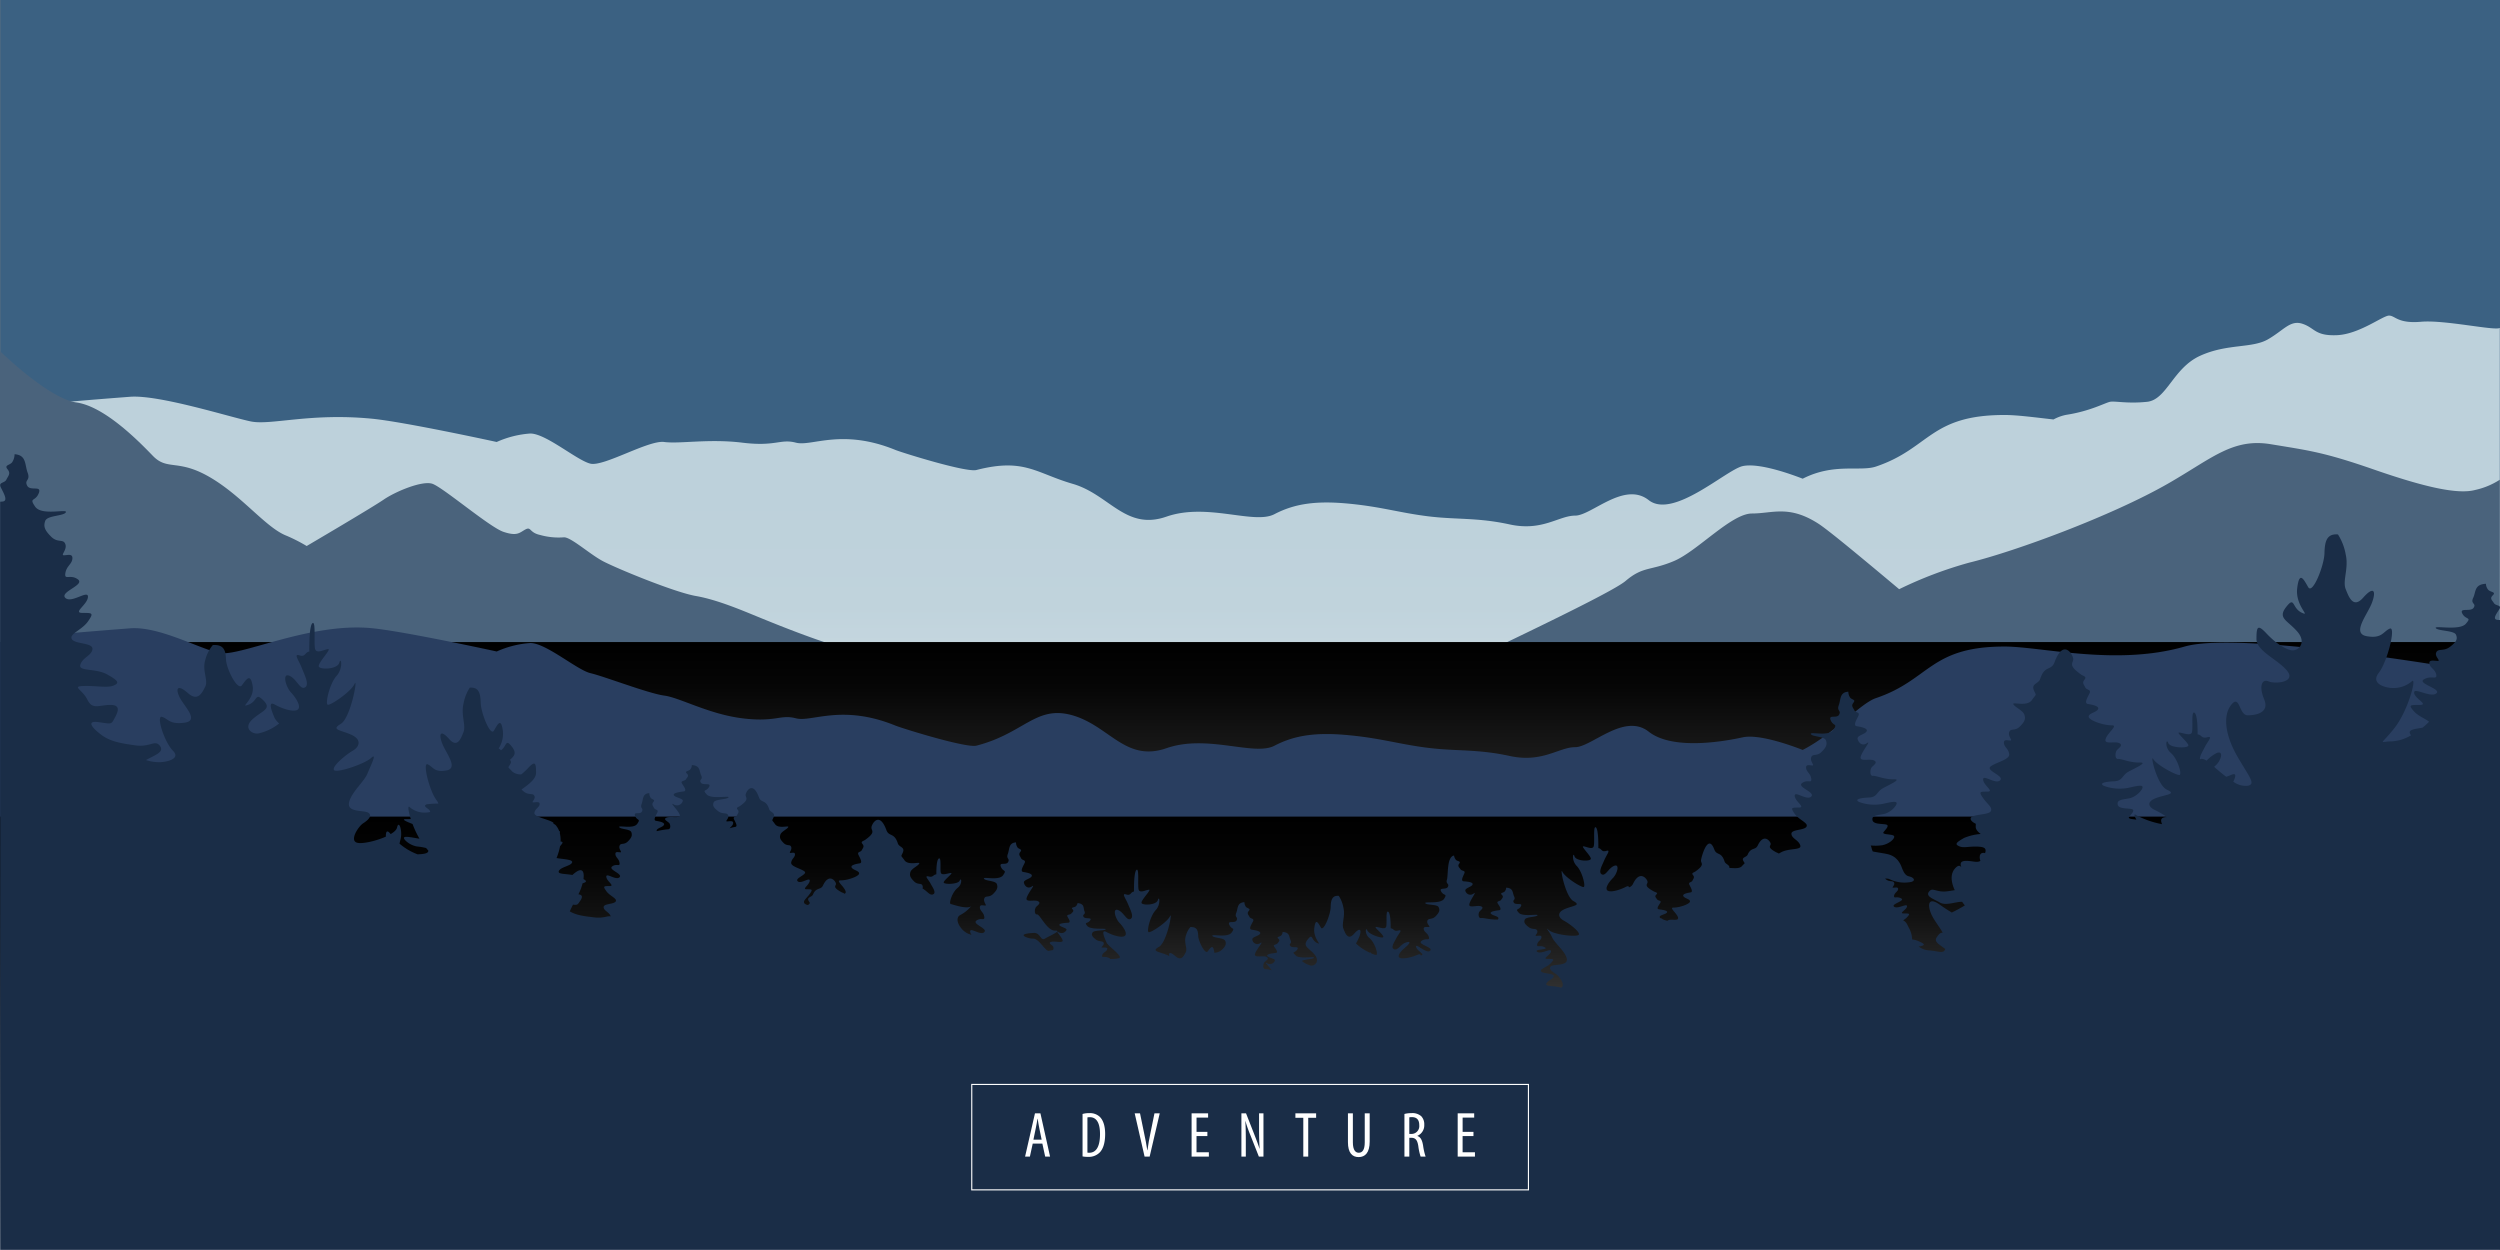 <svg xmlns="http://www.w3.org/2000/svg" xmlns:xlink="http://www.w3.org/1999/xlink" width="566.975" height="283.46" viewBox="0 0 566.975 283.46">
  <rect x="0" y="0" width="566.975" height="283.46" fill="#808080" stroke="none"/>
  <defs>
    <linearGradient id="linear-gradient" x1="0.5" y1="13.099" x2="0.5" y2="12.17" gradientUnits="objectBoundingBox">
      <stop offset="0.37" stop-color="#c9d1c9"/>
      <stop offset="1" stop-color="#3b6182"/>
    </linearGradient>
    <linearGradient id="linear-gradient-2" x1="0.5" y1="1" x2="0.5" y2="0.308" gradientUnits="objectBoundingBox">
      <stop offset="0" stop-color="#fff"/>
      <stop offset="0.084" stop-color="#f2f6f8"/>
      <stop offset="0.278" stop-color="#dae5eb"/>
      <stop offset="0.486" stop-color="#cadae2"/>
      <stop offset="0.714" stop-color="#c0d3dc"/>
      <stop offset="1" stop-color="#bdd1db"/>
    </linearGradient>
    <linearGradient id="linear-gradient-3" x1="0.5" y1="1" x2="0.5" gradientUnits="objectBoundingBox">
      <stop offset="0" stop-color="#fff"/>
      <stop offset="0.09" stop-color="#ddd"/>
      <stop offset="0.282" stop-color="#9b9b9b"/>
      <stop offset="0.465" stop-color="#636363"/>
      <stop offset="0.633" stop-color="#383838"/>
      <stop offset="0.784" stop-color="#191919"/>
      <stop offset="0.911" stop-color="#060606"/>
      <stop offset="1"/>
    </linearGradient>
    <linearGradient id="linear-gradient-4" x1="0.5" y1="1" x2="0.5" gradientUnits="objectBoundingBox">
      <stop offset="0" stop-color="#fff"/>
      <stop offset="0.068" stop-color="#e0e0e0"/>
      <stop offset="0.213" stop-color="#a6a6a6"/>
      <stop offset="0.358" stop-color="#737373"/>
      <stop offset="0.5" stop-color="#494949"/>
      <stop offset="0.637" stop-color="#292929"/>
      <stop offset="0.768" stop-color="#121212"/>
      <stop offset="0.892" stop-color="#040404"/>
      <stop offset="1"/>
    </linearGradient>
  </defs>
  <g id="Group_4" data-name="Group 4" transform="translate(0.045)">
    <rect id="Rectangle_1" data-name="Rectangle 1" width="566.929" height="283.46" transform="translate(0.001)" fill="url(#linear-gradient)"/>
    <g id="Group_1" data-name="Group 1">
      <path id="Path_1" data-name="Path 1" d="M566.885,74.371c-1.1.7-12.522-1.869-17.841-1.4s-5.88-1.4-7.28-1.4-6.72,4.207-11.76,4.44-5.039-1.636-7.84-2.571-4.2,1.4-7.84,3.506-9.239.935-15.4,3.74-7.56,9.972-12.04,10.44-7.28-.233-8.4,0-4.479,2.1-9.8,2.932a10.031,10.031,0,0,0-3.017,1.073c-4.416-.5-8.262-1.016-11.125-1.016-16.914,0-16.914,7.565-29.129,11.692-3.607,1.217-9.518-.879-16.623,2.757-2.547-.99-9.9-3.666-13.606-2.858s-15.755,12.094-21.318,7.72-12.974,3.512-16.683,3.512-7.416,3.616-14.831,2-12.046-1.04-18.537-1.848-10.449-2.133-17.861-2.856-12.342-.046-16.975,2.377-15.214-2.672-24.484.558-12.922-5.016-21.264-7.439-10.976-5.925-21.836-3.137c-2.314.6-16.8-3.912-18.408-4.565-12.15-4.936-18.976-.7-22.521-1.634s-4.559.935-12.155,0-14.181.314-17.726-.156-13.674,5.621-16.713,4.918-10.129-6.879-13.672-6.837a22.368,22.368,0,0,0-7.6,1.919s-20.943-4.578-28.4-5.291c-13.992-1.338-22.812,1.565-27.369.629s-20.8-6.1-27.381-5.592S.916,92.164-.045,93.145V201.108l566.93.561V166.843h0Z" fill="url(#linear-gradient-2)" style="mix-blend-mode: multiply;isolation: isolate"/>
      <path id="Path_2" data-name="Path 2" d="M566.885,108.795a16.88,16.88,0,0,1-5.6,2.326c-4,1.074-11.667-.716-23-4.653s-14.667-4.294-23.334-5.725-13.333,3.22-23.333,8.947c-12.839,7.35-34.6,15.342-45,17.893a91.776,91.776,0,0,0-15.952,6.041c-8.984-7.532-16.194-13.508-18.381-14.9-6.666-4.25-10.334-2.267-15-2.267s-12.334,8.5-17.667,10.768-7,1.133-11,4.532-41,20.4-46.667,23.518-8.333,3.118-13.333,5.384c-.821.372-2.165.961-3.828,1.684-6.611-.852-17.524-2.527-20.882-3.367-4.044-1.011-9.207-.451-13.207-2.6s-17.166-.709-20.416-1.245-9.709-2.425-15.334-1.288c-3.146.636-15.933-3.477-18.16-2.233-7.418-.251-16.216-2.967-21.84-3.8-6-.9-19.5-6.442-23-7.874s-9.334-3.935-14.166-4.766-18.168-6.329-21.168-7.94-7.332-5.546-8.832-5.368a15.414,15.414,0,0,1-5.334-.536c-2.5-.536-2-1.968-3.334-1.252s-1.832,1.61-5,.537-13.832-10.2-16.166-10.915-8.334,1.789-11,3.623-17.443,10.512-17.443,10.512h0a37.943,37.943,0,0,0-4.557-2.327c-4.666-1.789-10-8.946-17.334-13.241s-9.666-1.431-13-4.887-11-11.217-17.332-12.1S-.045,79.628-.045,79.628V179.843h566.93Z" fill="#4a637c"/>
      <rect id="Rectangle_2" data-name="Rectangle 2" width="566.93" height="115.27" transform="translate(0 145.611)" fill="url(#linear-gradient-3)" style="mix-blend-mode: screen;isolation: isolate"/>
      <path id="Path_3" data-name="Path 3" d="M-.044,145.661c.961-.98,22.916-2.651,29.5-3.165s15.693,4.65,20.25,5.589,20.508-6.963,34.5-5.625c7.455.713,28.4,5.291,28.4,5.291a22.368,22.368,0,0,1,7.6-1.919c3.544-.043,10.634,6.135,13.673,6.837s13.168,4.615,16.712,5.082,10.129,4.216,17.726,5.155,8.609-.939,12.155,0,10.371-3.3,22.521,1.635c1.606.652,16.094,5.159,18.409,4.564,10.859-2.788,13.494-9.286,21.836-6.863s11.994,10.671,21.264,7.44,19.85,1.866,24.483-.558,9.56-3.1,16.975-2.378,11.374,2.05,17.861,2.857,11.124.233,18.538,1.847,11.123-2,14.831-2,11.123-7.885,16.683-3.511,17.609,2.089,21.318,1.28,11.059,1.868,13.6,2.858c7.106-3.637,13.017-10.54,16.623-11.758,12.216-4.127,12.216-11.691,29.129-11.691,8.462,0,25.37,4.47,40.874,0,13.68-3.945,71.467,6.578,71.467,6.578v72.979l-566.929-.56Z" fill="#293e60"/>
      <rect id="Rectangle_3" data-name="Rectangle 3" width="566.93" height="98.27" transform="translate(-0.045 185.19)" fill="url(#linear-gradient-4)" style="mix-blend-mode: screen;isolation: isolate"/>
    </g>
    <path id="Path_4" data-name="Path 4" d="M.175,110.611c.038.078.078.155.117.232.663,1.305,1.417,2.7.341,2.89-.1.018-.512.038-.633.06V283.46H566.93V140.625c-.119-.016-.517-.034-.619-.048-1.053-.141-.315-1.21.334-2.206.038-.058.077-.118.114-.177.3-.474.163-.668-.114-.8-.332-.164-.857-.245-1.085-.61-.417-.67-1.034-1.043-.251-1.787s-.448-.67-1.006-1.192a2.15,2.15,0,0,1-.557-1.413c-2.677.148-2.231,1.787-2.9,3.2s.78,1.191.111,2.234-3.348-.148-2.565,1.34,2.231.67.78,2.308-7.253.3-6.806.969,4.129.52,4.573,1.488.114,1.638-1.337,2.755-2.678.3-3.124,1.265,1.116,1.937.334,1.937-2.006-.372-1.9.6,1.34,1.265,1.562,2.532-1.116.074-2.789,1.043,4.127,2.158,2.789,3.2-5.13-1.488-5.02-.149,3.458,2.756,1.228,2.756-2.567,0-1.228,1.488c.959,1.067,2.715,1.714,3.39,2.324a16.043,16.043,0,0,1-1.492,1.351c-1.351.24-2.973.375-2.9,1.091a1.081,1.081,0,0,0,.322.631,9.744,9.744,0,0,1-4.351,1.381c-2.933,0-2.753,1.135.494-2.924s5.244-11.964,4-10.682a6.335,6.335,0,0,1-4.473,1.495c-1.224,0-5.017-.854-3.019-3.418s3.995-10.681,2.5-10.04-1.748,2.349-5.245,1.709.25-4.913,1.249-7.68.25-3.643-2-1.079-3.246,0-4-1.923.75-4.7,0-7.9a12.478,12.478,0,0,0-1.748-4.488c-2.5-.214-3,1.5-3.061,4.273s-2.684,9.4-3.683,7.691-2-3.845-2.5.213,3.247,6.623,1,5.555-1.5-3.846-3.5-1.282.249,2.991,2.5,5.555.25,4.485-1.249,4.272-3.746-1.709-5.744-3.845-2.247-1.495-2.247,1.281,4.995,4.7,6.992,7.264-2.747,2.991-4.245,2.35-2.248,1.069-1,4.059-1.748,3.631-3.746,3.631-1.748-4.912-3.746-2.35-1.243,7.127,1.5,11.828,4.086,6.064,2.338,6.492a4.67,4.67,0,0,1-3.347-.921c.477-.971.872-2.129-.447-1.547-.363.16-.757.308-1.158.442q-1.239-.927-2.74-2.262c.1-.087.189-.176.287-.258,1.229-1.039,2-3.428.384-2.909a8.019,8.019,0,0,0-2.38,1.774c-.694-.437-1.188-.506-1.506-.293-.107-.723.66-1.894,1.122-2.833.613-1.247,1.92-2.546.537-2.183s-1.23-.57-2.2-.656c0,0,.1-4.5-.72-4.919s-.2,3.81-.613,4.572-2.151-.069-2.868-.069,2.258,2.354,2.1,2.979-4.149.553-4.559-.625-.921.97.614,2.287,2.561,4.848,1.947,4.987-5.12-2.216-5.941-3.6.821,5.888,3.074,6.928,0,1.038-2.356,1.869-1.843,2.079-.309,2.772a17.642,17.642,0,0,1,2.676,1.574c-.058,0-.114-.011-.174-.006-1.169.1-1.345.628-.928,1.615a20.393,20.393,0,0,1-5.669-1.936c-.88-.637-.641,0-.159.912-.852-.134-2.007-.158-1.64-.629.515-.66,1.457-1.54.6-1.76s-3,0-3.188-1.028.787-1.1,2.5-1.392,3.175-1.982,3.145-2.572-1.514-.22-3.145.148a10.293,10.293,0,0,1-5.66-.44c-1.2-.66.6-.955,2.4-1.028s1.8-1.321,3-2.053,4.889-2.275,2.746-2.2-4.118-.881-4.89-.809-.686-1.392-.342-1.906,1.629-1.176.6-1.687-3.517.441-3.088-.954,2.909-3.1,1.415-3.082c-1.924.02-5.1-1.1-5.253-1.907s1.78-1.027,2.123-1.76-1.458-1.028-2.316-1.175-.171-1.32.343-2.347-.6-.734-.921-1.4-.794-1.027-.194-1.76-.2-.773-.772-1.175c-3.173-2.244-1.681-2.553-1.778-3.57s-2.242-4.625-4.234.783c-.746,2.026-2.231.592-3.26,3.8-.346,1.078-2.049,1.042-1.448,2.509s.685.661-.429,2.274-4.546.295-4.2.955,2.144,1.392,2.486,2.346.086,1.615-1.029,2.715-2.059.293-2.4,1.247.856,1.909.256,1.909-1.543-.368-1.459.586,1.03,1.247,1.2,2.494-2.916,1.834-4.2,2.789,3.173,2.127,2.144,3.153-3.945-1.467-3.86-.146,2.658,2.716.944,2.716-1.974,0-.944,1.468,2.23,2.128,1.716,3.009-4.631.586-4.546,1.688c.038.487.564.816,1.176,1.139-.013.2-.022.426-.022.694,0,.586.466,1.112,1.135,1.612a12.1,12.1,0,0,0-3.747.883c-1.973,1.1-2.144,1.466-1.116,1.907s2.059,0,4.118.073c1.665.06,2.081.42,1.731,1.481-.969-.283-1.508.425-1.065,1.75-.768.49-1.763,0-3.24,0-1.363,0-1.374.7-1.081,1.448-.3-.386-.649-.525-1.307.134-1.168,1.169-1.145,3.011-.187,5.063-.505.087-1.041.168-1.627.251-2.573.367-3.345-1.026-4.2.073s.944,1.615,2.488,2.5c1.334.761,3.626-.228,5-.18.224.293.432.563.627.812a30.7,30.7,0,0,1-2.711,1.495c-.077.046-.154.088-.232.129-.808-.47-1.706-1.055-2.731-1.782-3.181-2.255-2.782.928-1.392,3.183.717,1.162,1.483,2.148,2.033,3.139-.645.084-.8.319-1.279.98-.687.954,0,1.394,1.543,2.5.135.1.24.182.334.264-.424,1.184-1.613.4-3.823.285a3.919,3.919,0,0,1-2.208-.893,2.665,2.665,0,0,0,.688-.107c.784-.263.653-.481-.851-1.135a5.3,5.3,0,0,0-1.321-.341,5.8,5.8,0,0,0-.738-2.63c-.361-.616-.431-1.23-1.31-1.713a3.875,3.875,0,0,0,.888-.679c.784-.871.587-.871-.72-.871s.656-.829.72-1.614-2.156.7-2.939.087,2.612-1.306,1.632-1.874-1.763.131-1.632-.611.849-.915.915-1.481-.655-.35-1.113-.35.458-.567.2-1.133-.98-.088-1.83-.741c-.076-.058-.14-.113-.206-.166a1.831,1.831,0,0,1,1.151.179,7.712,7.712,0,0,0,4.246.642c1.665-.143,1.331-1.068,0-1.353s-1.5-2.207-2.165-3.134a4.025,4.025,0,0,0-2.248-1.778c-.605-.223-2.306-.445-3.792-.727a1.217,1.217,0,0,0-.057-.161c-.193-.408-.228-.85-.4-1.2a11.131,11.131,0,0,0,2.586-.048c1.831-.356,3.081-1.71,2.664-2.137s-2.83-.214-2.33-.854,1.414-1.495.582-1.709-2.914,0-3.1-1,.764-1.068,2.429-1.353,3.08-1.923,3.05-2.492-1.468-.214-3.05.142a10.029,10.029,0,0,1-5.495-.427c-1.165-.641.584-.925,2.332-1s1.748-1.282,2.913-1.994,4.745-2.208,2.664-2.136-4-.854-4.745-.783-.666-1.354-.332-1.851,1.581-1.141.582-1.639-3.414.428-3-.926,2.5-3.773,1.374-2.99-1.956-.214-2.1-1,1.728-1,2.061-1.71-1.415-1-2.247-1.139-.166-1.282.333-2.279-.583-.711-.895-1.352-.77-1-.188-1.709-.332-.641-.749-1.14a2.439,2.439,0,0,1-.416-1.353c-2,.142-1.666,1.711-2.166,3.062s.583,1.14.084,2.137-2.5-.143-1.914,1.282,1.664.642.582,2.207-5.412.285-5.078.927,3.08.5,3.412,1.424.084,1.566-1,2.634-2,.285-2.331,1.21.833,1.852.25,1.852-1.5-.357-1.415.57,1,1.21,1.165,2.421-.832.07-2.081,1,3.08,2.065,2.081,3.063-3.829-1.426-3.746-.144,2.581,2.636.916,2.636-1.915,0-.916,1.423,3.164,2.066,2.665,2.921-3.5.569-3.414,1.637,1.581,1.353,2,2.565-2.5.568-4.412,1.637c-.162.09-.295.168-.432.25a5.372,5.372,0,0,0-.623-.292c-2.211-1.219-1.171-1.388-1.238-1.941s-1.56-2.512-2.949.427c-.519,1.1-1.553.319-2.27,2.063-.24.584-1.425.567-1.005,1.363s.475.358-.3,1.236c-.648.73-2.408.355-2.841.417.107-.759-.881-.815-1.1-1.5-.732-2.283-1.789-1.263-2.32-2.7-1.418-3.848-2.943,1.718-3.014,2.443s.995.945-1.264,2.541c-.406.285-.975.314-.55.835s.09.782-.137,1.253-1.023.262-.656.993.855,1.565.244,1.67-1.891.312-1.647.836,1.618.678,1.51,1.253-2.369,1.369-3.738,1.357c-1.062-.01.7,1.2,1.007,2.192s-1.466.313-2.2.678a.685.685,0,0,0-.193.135,7.828,7.828,0,0,1-1.084-.357c-.023-.1-.165-.174-.446-.234a.516.516,0,0,1-.221-.235c-.118-.492,1.392-.627,1.66-1.073s-1.138-.627-1.81-.717-.134-.8.269-1.429-.468-.449-.722-.851-.619-.625-.151-1.073-.158-.471-.6-.717c-2.481-1.368-1.313-1.557-1.389-2.177s-1.752-2.82-3.308.478a1.433,1.433,0,0,1-.911.783c-.037-.262-.232-.356-.72-.1-1.436.746-3.434,1.294-4.12.846s.186-1.842,1.186-2.837,1.623-3.285.313-2.788-1.936,2.39-2.811,1.941.063-2.041.563-3.236,1.56-2.437.436-2.09-1-.547-1.79-.63c0,0,.082-4.315-.583-4.713s-.167,3.651-.5,4.381-1.749-.066-2.332-.066,1.836,2.256,1.709,2.853-3.373.531-3.706-.6-.749.929.5,2.189,2.081,4.647,1.582,4.78-4.162-2.124-4.828-3.451.666,5.641,2.5,6.637,0,.994-1.915,1.792-1.5,1.99-.25,2.654,3.769,2.589,3.384,3.186-5.548.006-6.713-.99.084.26.666,1.588,3,3.185,3.329,4.845-2.746,1.194-3.5,1.657,0,1.2.916,1.728c.869.505,2.408,2.678,1.281,3.182-1.58-.506-3.648-.2-3.326-.934.35-.792,1.6-.977,1.673-1.675s-2.44-.512-2.859-1.07,1.4-.977,2.231-1.907.627-.93-.768-.93.7-.885.768-1.721-2.3.744-3.135.093,2.787-.395,1.741-1-1.882.139-1.741-.651.906-.977.975-1.581-.7-.373-1.186-.373.489-.6.211-1.209-1.045-.093-1.951-.79-1.115-1.119-.838-1.722,2.578-.512,2.856-.93-3.344.418-4.251-.6,0-.513.49-1.443-1.187-.186-1.6-.838.489-.511.07-1.4-.139-1.907-1.813-2a1.348,1.348,0,0,1-.348.884c-.349.326-1.114.279-.627.744s.1.7-.157,1.117-1.169.232-.749.885.976,1.4.279,1.487-2.161.281-1.882.745,1.847.6,1.724,1.116a.987.987,0,0,1-.1.244c-1.666.1-3.224-.421-3.823-.328-.63.1-.665-.989-.416-1.387s1.259-.961.374-1.281-2.869.529-2.614-.525,1.848-3.018.949-2.353a1.171,1.171,0,0,1-1.859-.635c-.181-.588,1.4-.863,1.628-1.422s-1.273-.676-1.993-.733-.235-.966.116-1.754-.546-.506-.858-.976-.727-.711-.282-1.288-.33-.467-.72-.821a1.757,1.757,0,0,1-.451-1.005c-1.688.227-1.292,4.4-1.618,5.457s.579.833.227,1.62-2.133.04-1.533,1.09,1.461.389.656,1.644-4.578.539-4.247,1.006,2.651.2,3,.879.184,1.186-.656,2.065-1.678.335-1.895,1.057.844,1.36.35,1.394-1.3-.182-1.162.518.937.86,1.166,1.771-.7.1-1.7.883,2.768,1.386,1.99,2.2-3.355-1.856-3.192-.886c.16.951,2.3,1.817,1.035,1.942-.014-.244-.2-.344-.71-.127-1.4.6-3.36,1.032-4.032.674s.184-1.468,1.161-2.263,1.588-1.621.3-1.223-1.893,1.9-2.748,1.549.06-1.629.549-2.582,1.527-1.947.427-1.668-.976-.436-1.752-.5c0,0,.08-3.441-.571-3.76s-.162,2.913-.487,3.494-1.711-.05-2.279-.05,1.792,1.8,1.668,2.275-3.3-.577-3.625-1.478-.733.742.49,1.748,2.035,3.707,1.547,3.813a3.13,3.13,0,0,1-1.173-.374c-.048-.154-.131-.228-.267-.17-.017.007-.029.018-.045.024a10.931,10.931,0,0,1-3.121-2.077,12.042,12.042,0,0,0,.76-1.541c.6-1.664.15-2.191-1.2-.649s-1.955,0-2.406-1.157.451-2.829,0-4.757a7.521,7.521,0,0,0-1.051-2.7c-1.5-.128-1.8.9-1.843,2.572s-1.615,5.657-2.216,4.629-1.2-2.315-1.5.127,1.953,3.986.6,3.343-.9-2.313-2.1-.77.151,1.8,1.5,3.343.151,2.7-.752,2.571a4.943,4.943,0,0,1-2.051-1.036c.543-.42,2.47-.384,2.725-.739s-2.736.257-3.95-.357c-.061-.061-.121-.119-.182-.182a6.053,6.053,0,0,0-.452-.444c-.2-.383.435-.233.822-.921.489-.866-1.185-.174-1.6-.779s.488-.476.07-1.3-.139-1.773-1.813-1.86a1.2,1.2,0,0,1-.347.822c-.35.3-1.115.259-.629.691s.1.649-.156,1.038-1.168.217-.748.823.975,1.3.279,1.383-2.162.26-1.883.694,1.848.56,1.726,1.037a1.187,1.187,0,0,1-1.76.6c-.86-.435.517.754,1.027,1.59a5.745,5.745,0,0,0-1.4-.26c-.642.055-.571-1.077-.285-1.473s1.352-.907.5-1.3-2.921.341-2.564-.735,2.136-3,1.175-2.381a1.144,1.144,0,0,1-1.8-.792c-.125-.624,1.479-.795,1.764-1.359s-1.21-.794-1.924-.908-.142-1.02.285-1.813-.5-.568-.765-1.077-.659-.794-.16-1.36-.285-.509-.642-.907a1.834,1.834,0,0,1-.355-1.076c-1.711.113-1.426,1.361-1.854,2.437s.5.906.072,1.7-2.137-.114-1.638,1.019,1.423.511.5,1.757-4.632.228-4.345.738,2.634.4,2.919,1.131.072,1.246-.855,2.1a2.856,2.856,0,0,1-1.623.6c0-.075-.006-.147-.017-.223-.295-1.864-.884-.884-1.472-.1s-2.131-2.258-2.168-3.533-.332-2.062-1.8-1.964a5.192,5.192,0,0,0-1.028,2.062c-.44,1.472.441,2.748,0,3.631s-1.029,2.062-2.353.883c-1.138-1.013-1.618-.851-1.359.02a3.64,3.64,0,0,0-.449-.243c-1.914-.832-3.746-.832-1.916-1.872s3.165-8.325,2.5-6.937-4.327,3.747-4.827,3.607.332-3.676,1.581-4.995.833-3.467.5-2.29-3.578,1.251-3.705.626,2.291-2.982,1.707-2.982-2,.832-2.329.067.166-4.993-.5-4.577-.583,4.925-.583,4.925c-.792.088-.667,1.024-1.791.658s-.063.939.436,2.188,1.437,2.912.563,3.38-1.5-1.509-2.81-2.029-.687,1.872.312,2.912,1.873,2.5,1.186,2.968-2.684-.1-4.121-.886-.374,1.561,0,2.393,3.871,3.174,2.81,3.539a7.109,7.109,0,0,1-2,.174.289.289,0,0,0-.147-.166c-.973-.6-1.883.021-1.659-.675s1.006-.818,1.142-1.352-.653-.368-1.138-.4.551-.511.341-1.064-1.028-.137-1.852-.807-.985-1.053-.642-1.575,2.615-.315,2.938-.671-3.367.19-4.156-.769.055-.455.642-1.255-1.155-.231-1.5-.832.541-.428.222-1.236.07-1.7-1.582-1.876a1.215,1.215,0,0,1-.442.768c-.382.27-1.137.187-.705.626s.028.626-.276.984-1.187.142-.84.745.818,1.293.116,1.338-2.178.131-1.951.559,1.77.637,1.592,1.085a1.257,1.257,0,0,1-1.819.486c-.879-.508.678.992.928,1.8s-1.691.157-2.556.4.124.673.365.977a.822.822,0,0,1,.011.894c-.278.041-.6.1-.946.181-.8.077-2.111-2.669-3.472-2.777a2.423,2.423,0,0,0-.353-.006,4.759,4.759,0,0,1-1.547-.433c-1-.548.5-.792,2-.853s1.495,1.9,2.492,1.293,4.06-1.887,2.28-1.828-3.42-3.73-4.061-3.67-.57-1.158-.285-1.585,1.354-.974.5-1.4-2.922.365-2.564-.792,2.136-3.23,1.175-2.56-1.674-.182-1.8-.853,1.478-.853,1.763-1.462-1.209-.855-1.924-.975-.142-1.1.286-1.95-.5-.61-.766-1.158-.659-.854-.16-1.463-.285-.548-.642-.976a2.091,2.091,0,0,1-.355-1.158c-1.71.123-1.425,1.464-1.853,2.621s.5.976.072,1.828-2.138-.122-1.639,1.1,1.424.548.5,1.889-4.631.243-4.345.792,2.635.426,2.92,1.219.072,1.339-.855,2.254-1.71.244-1.994,1.036.712,1.584.214,1.584-1.283-.305-1.211.488.854,1.035,1,2.071-.713.062-1.781.854,2.635,1.766,1.781,2.62-3.277-1.219-3.206-.122a1.589,1.589,0,0,0,.328.776,4.184,4.184,0,0,0-.575-.23c-1.873-.609-3.665-3.609-1.874-4.368a7.906,7.906,0,0,0,2.445-2.066c-.653,1.013-4.236-.265-4.725-.365s.325-2.686,1.547-3.65.815-2.532.489-1.671-3.5.913-3.627.457,2.243-2.178,1.673-2.178-1.956.606-2.281.051.162-3.65-.489-3.346-.572,3.6-.572,3.6c-.773.062-.65.748-1.751.481s-.06.683.428,1.6,1.406,2.128.55,2.469c-.764.306-1.336-.807-2.362-1.321a.985.985,0,0,0,.006-.624c-.274-.764-1.028-.117-1.919-.995s-1.094-1.407-.822-2.169,1.713-1.349,1.987-1.876-2.466.527-3.356-.762-.823-.643-.344-1.816-.879-1.144-1.156-2c-.822-2.565-2.009-1.418-2.6-3.037-1.592-4.32-3.3-1.439-3.382-.625s1.114,1.059-1.421,2.852c-.454.322-1.1.352-.616.939s.1.879-.155,1.4-1.148.294-.737,1.114.96,1.758.275,1.875-2.123.352-1.85.938,1.817.762,1.7,1.406-2.659,1.539-4.2,1.524c-1.193-.011.787,1.347,1.131,2.462.106.347-.028.5-.269.576-.051-.154-.4-.213-.67-.364-2.213-1.219-1.173-1.388-1.239-1.94s-1.56-2.512-2.948.426c-.519,1.1-1.554.32-2.269,2.063-.241.585-1.426.566-1.008,1.364.374.712.456.443-.084,1a1.357,1.357,0,0,1-.855-.382c-.366-.626.489-1.1,1.221-2.142s.549-1.043-.672-1.043.61-.994.672-1.933-2.013.836-2.746.105,2.44-1.566,1.525-2.245-3.112-1.1-2.99-1.986.793-1.1.854-1.773-.609-.418-1.037-.418.428-.679.183-1.356-.915-.1-1.709-.888-.976-1.254-.733-1.932,1.526-1.2,1.77-1.671-2.2.471-2.989-.677-.734-.575-.307-1.619-.783-1.02-1.029-1.786c-.733-2.284-1.789-1.263-2.32-2.7-1.419-3.848-2.944-1.282-3.013-.558s.994.945-1.266,2.542c-.4.285-.975.312-.549.835s.09.783-.136,1.252-1.024.262-.658.993.856,1.566.244,1.67a6.286,6.286,0,0,0-1.269.315c.32-.4.742-.654.8-1.13.082-.707-.815-.435-1.384-.435s.569-.707.245-1.414-1.222-.108-2.281-.923-1.3-1.305-.978-2.012,3.013-.6,3.34-1.086-3.91.488-4.969-.708,0-.6.571-1.683-1.385-.219-1.873-.98.568-.6.081-1.631-.162-2.228-2.118-2.338a1.565,1.565,0,0,1-.408,1.033c-.406.381-1.3.326-.732.87s.12.815-.185,1.305-1.365.272-.875,1.032,1.142,1.631.327,1.741-2.525.325-2.2.869,2.16.707,2.017,1.3a1.36,1.36,0,0,1-2.058.762c-1.1-.6.937,1.248,1.345,2.283s-1.956.325-2.932.706.244.87.57,1.251.406,1.466-.325,1.412a18.482,18.482,0,0,0-2.5.422c0-.018-.013-.038-.017-.056-.117-.629,1.388-.8,1.653-1.371s-1.133-.8-1.8-.913-.133-1.029.267-1.83-.467-.571-.717-1.083-.618-.8-.149-1.373-.268-.514-.6-.914a1.953,1.953,0,0,1-.332-1.085c-1.6.115-1.338,1.372-1.737,2.457s.468.915.067,1.713-2-.114-1.537,1.029,1.336.514.469,1.77-4.343.229-4.073.743,2.469.4,2.736,1.142.067,1.257-.8,2.115-1.6.229-1.87.971.668,1.483.2,1.483-1.2-.285-1.136.458.8.972.934,1.942-.667.058-1.669.8,2.471,1.658,1.669,2.457-3.07-1.143-3.005-.114,2.071,2.114.736,2.114-1.536,0-.736,1.141,2.538,1.657,2.139,2.343-2.806.457-2.74,1.314,1.269,1.085,1.6,2.056c0,.012,0,.021.006.033-.708-.192-1.587.45-3.631.223-2.486-.277-4.154-.5-5.651-1.371.216-.5.463-1.006.73-1.519.922.094,1.018.022,1.4-.526.464-.669,1.2-1.666-.175-1.824.048-.1.1-.19.146-.29a12.352,12.352,0,0,0,.807-2.216c.049-.014.1-.022.148-.037.751-.252.845-.472.043-.917.257-1.82-.3-2.927-2.421-1l-.085.074c-1.687-.3-3.406-.157-3.078-.9.421-.953,2.938-1.177,3.021-2.016.064-.634-2.2-.663-3.541-.926a13.037,13.037,0,0,0,.792-2.681c.7-.789.759-1.01.119-1.072a6.181,6.181,0,0,0-.179-1.919.738.738,0,0,0,.041-.181.233.233,0,0,0-.183-.28,3.92,3.92,0,0,0-.564-1.046,1.393,1.393,0,0,0-.73-.593c.051-.13.007-.255-.2-.376-1.26-.729-4.278-1.177-4.112-2.129s1.092-1.176,1.176-1.9-.841-.448-1.427-.448.586-.727.251-1.457-1.257-.111-2.348-.951a6.7,6.7,0,0,1-.581-.5c1.629-1.2,3.3-2.361,3.3-3.811,0-2.258-.2-2.78-1.829-1.042a15.693,15.693,0,0,1-1.494,1.4,2.832,2.832,0,0,1-2.083-.642c-1.09-1.232-1.007-.616-.42-1.736a.639.639,0,0,0-.116-.892c1.046-.936,1.585-1.547.456-3-1.5-1.924-1.1-.15-2.467.819a2.223,2.223,0,0,0-.532-.422,6.093,6.093,0,0,0,.968-3.871c-.406-3.3-1.219-1.565-2.031-.174s-2.944-4-3-6.256-.459-3.65-2.491-3.477a10.166,10.166,0,0,0-1.422,3.65c-.609,2.606.61,4.866,0,6.43s-1.421,3.649-3.25,1.564-2.438-1.373-1.626.878,3.86,5.726,1.016,6.247-3.047-.869-4.265-1.39c-.946-.4-.18,3.468.969,6.2a.393.393,0,0,0,.052.124,8.718,8.718,0,0,0,1.01,1.841,2.235,2.235,0,0,1,.407.75,17.8,17.8,0,0,0-2.646.157c-1.007.391.252.895.585,1.289a1.078,1.078,0,0,1,.206.447,4.691,4.691,0,0,1-1.009.137,5.156,5.156,0,0,1-3.638-1.216c-.5-.518-.356.808.242,2.677-.3.021-.606.035-.919.026-1.514-.041-.052.561,1.32,1.109a22.131,22.131,0,0,0,1.558,3.319c-.152-.019-.307-.036-.444-.06-1.594-.281-3.045-.56-3.074-.113s1.4,1.738,3.074,1.963a11.89,11.89,0,0,1,1.96.337c.184.221.346.409.5.582a.655.655,0,0,1-.009.144c-.142.612-1.447.646-2.414.709a13.546,13.546,0,0,1-4.114-2.43c.057-.291.113-.551.172-.741.629-2-.314-4.808-.733-2.9-.11.5-.66,1.006-1.436,1.474-.887-1.1-1.107-.546-1.1.573-2.23,1.01-5.29,1.684-6.468,1.4-1.884-.454.21-3.719,1.361-4.446s2.094-1.725,1.151-2.361-4.814,0-4.4-2.267,3.454-4.81,4.186-6.625,2.305-4.9.837-3.539-7.954,3.539-8.44,2.723,2.684-3.45,4.256-4.358,2.091-2.541-.316-3.631-4.71-1.088-2.407-2.447,3.978-10.893,3.139-9.077-5.442,4.9-6.07,4.72.418-4.811,1.989-6.536,1.046-4.537.627-2.994-4.5,1.634-4.659.818,2.88-3.9,2.148-3.9-2.513,1.088-2.931.091.209-6.535-.628-5.99-.734,6.444-.734,6.444c-1,.113-.838,1.339-2.25.862s-.078,1.225.548,2.858,1.807,3.812.707,4.424-1.883-1.975-3.533-2.655-.863,2.451.394,3.812,2.354,3.269,1.491,3.88-3.376-.137-5.183-1.157-.469,2.042,0,3.132a4.965,4.965,0,0,0,.982,1.156,11.337,11.337,0,0,1-4.78,2.279c-1.465.163-3.421-1.3-1.222-3.262s4.4-2.283,2.443-4.239-1.221.163-3.421.979,1.466-1.142.978-4.242-1.466-1.466-2.444-.161-3.539-3.751-3.6-5.871-.551-3.425-2.994-3.262A8.586,8.586,0,0,0,46.5,149.7c-.733,2.446.732,4.567,0,6.033s-1.71,3.424-3.91,1.469-2.933-1.289-1.954.822,4.642,5.374,1.221,5.864-3.665-.817-5.131-1.306.488,5.708,2.444,7.665-1.756,2.608-2.955,2.608a9.55,9.55,0,0,1-3.16-.485c2.016-1.119,4.267-1.8,3.154-3.231-1.141-1.464-2.168.389-5.588-.1s-5.7-.877-7.753-2.437-3.421-3.219-.571-2.829,2.851.584,3.534-.683,1.825-3.219-.8-3.219-4.1,1.17-5.245-1.17-3.648-3.023-.913-3.122,5.475.487,6.844-.1,1.14-1.073-1.483-2.536-6.614-.585-6.045-2.243,2.624-2.048,2.738-3.511-3.991-1.074-4.675-2.244,2.281-2.048,3.648-4S20.928,139,18.648,139s1.14-1.853,1.254-3.609-3.762,1.559-5.131.2,4.561-2.926,2.851-4.193-3.08.291-2.851-1.366,1.484-2.048,1.6-3.317-1.141-.78-1.938-.78.8-1.268.341-2.536-1.71-.195-3.192-1.659-1.824-2.34-1.368-3.609,4.218-1.072,4.674-1.949-5.474.877-6.955-1.27,0-1.074.8-3.023-1.938-.391-2.623-1.756.8-1.073.115-2.926-.23-4-2.965-4.195a3.34,3.34,0,0,1-.57,1.852c-.571.685-1.824.586-1.027,1.562s.169,1.463-.257,2.342c-.233.477-.77.584-1.109.8C.009,109.737-.137,109.99.175,110.611Z" fill="#1a2d47"/>
    <g id="Group_3" data-name="Group 3">
      <g id="Group_2" data-name="Group 2">
        <path id="Path_5" data-name="Path 5" d="M234.166,259.363l-.641,2.942h-1.091l2.242-9.813h1.237L238.1,262.3H236.99l-.64-2.942Zm2.023-.9-.509-2.49c-.146-.7-.278-1.514-.394-2.242h-.043c-.116.743-.263,1.586-.407,2.242l-.511,2.49Z" fill="#fff"/>
        <path id="Path_6" data-name="Path 6" d="M245.467,252.637a5.2,5.2,0,0,1,1.5-.19,3.285,3.285,0,0,1,2.3.743c.756.656,1.325,1.922,1.325,3.975,0,2.242-.554,3.465-1.18,4.15a3.482,3.482,0,0,1-2.709,1.047,6.2,6.2,0,0,1-1.236-.1Zm1.105,8.764a2.3,2.3,0,0,0,.423.03c1.237,0,2.432-.9,2.432-4.237,0-2.474-.757-3.829-2.329-3.829a2,2,0,0,0-.526.059Z" fill="#fff"/>
        <path id="Path_7" data-name="Path 7" d="M259.533,262.3l-2.242-9.813H258.5l.946,4.6c.233,1.105.525,2.517.7,3.77h.043c.147-1.266.423-2.635.657-3.8l.931-4.572h1.194l-2.286,9.813Z" fill="#fff"/>
        <path id="Path_8" data-name="Path 8" d="M273.774,257.646h-2.46v3.683h2.8v.976h-3.917v-9.813h3.743v.975h-2.621V256.7h2.46Z" fill="#fff"/>
        <path id="Path_9" data-name="Path 9" d="M281.493,262.3v-9.813h1.048l1.805,4.6c.408,1.062.918,2.358,1.253,3.421h.029c-.088-1.543-.131-2.81-.131-4.514v-3.508h1V262.3h-1.048l-1.863-4.718a31.38,31.38,0,0,1-1.18-3.334h-.029c.088,1.311.117,2.562.117,4.659V262.3Z" fill="#fff"/>
        <path id="Path_10" data-name="Path 10" d="M295.53,253.5h-1.791v-1h4.7v1h-1.79V262.3H295.53Z" fill="#fff"/>
        <path id="Path_11" data-name="Path 11" d="M306.773,252.492v6.58c0,1.762.6,2.359,1.325,2.359.83,0,1.368-.641,1.368-2.359v-6.58h1.121v6.4c0,2.548-1.048,3.524-2.5,3.524-1.471,0-2.432-.961-2.432-3.393v-6.536Z" fill="#fff"/>
        <path id="Path_12" data-name="Path 12" d="M318.466,252.637a6.186,6.186,0,0,1,1.6-.19,3.019,3.019,0,0,1,2.214.7,2.639,2.639,0,0,1,.684,1.921,2.594,2.594,0,0,1-1.572,2.535v.028c.727.219,1.106.917,1.31,2.2a13.375,13.375,0,0,0,.568,2.476h-1.135a12.7,12.7,0,0,1-.525-2.417c-.218-1.354-.64-1.85-1.6-1.85h-.437V262.3h-1.106Zm1.106,4.528h.481a1.775,1.775,0,0,0,1.776-1.965c0-1.136-.466-1.835-1.66-1.849a2.327,2.327,0,0,0-.6.057Z" fill="#fff"/>
        <path id="Path_13" data-name="Path 13" d="M334.12,257.646h-2.461v3.683h2.8v.976h-3.916v-9.813h3.742v.975h-2.621V256.7h2.461Z" fill="#fff"/>
      </g>
      <rect id="Rectangle_4" data-name="Rectangle 4" width="126.248" height="23.91" transform="translate(220.341 245.939)" fill="none" stroke="#fff" stroke-miterlimit="10" stroke-width="0.25"/>
    </g>
  </g>
</svg>
